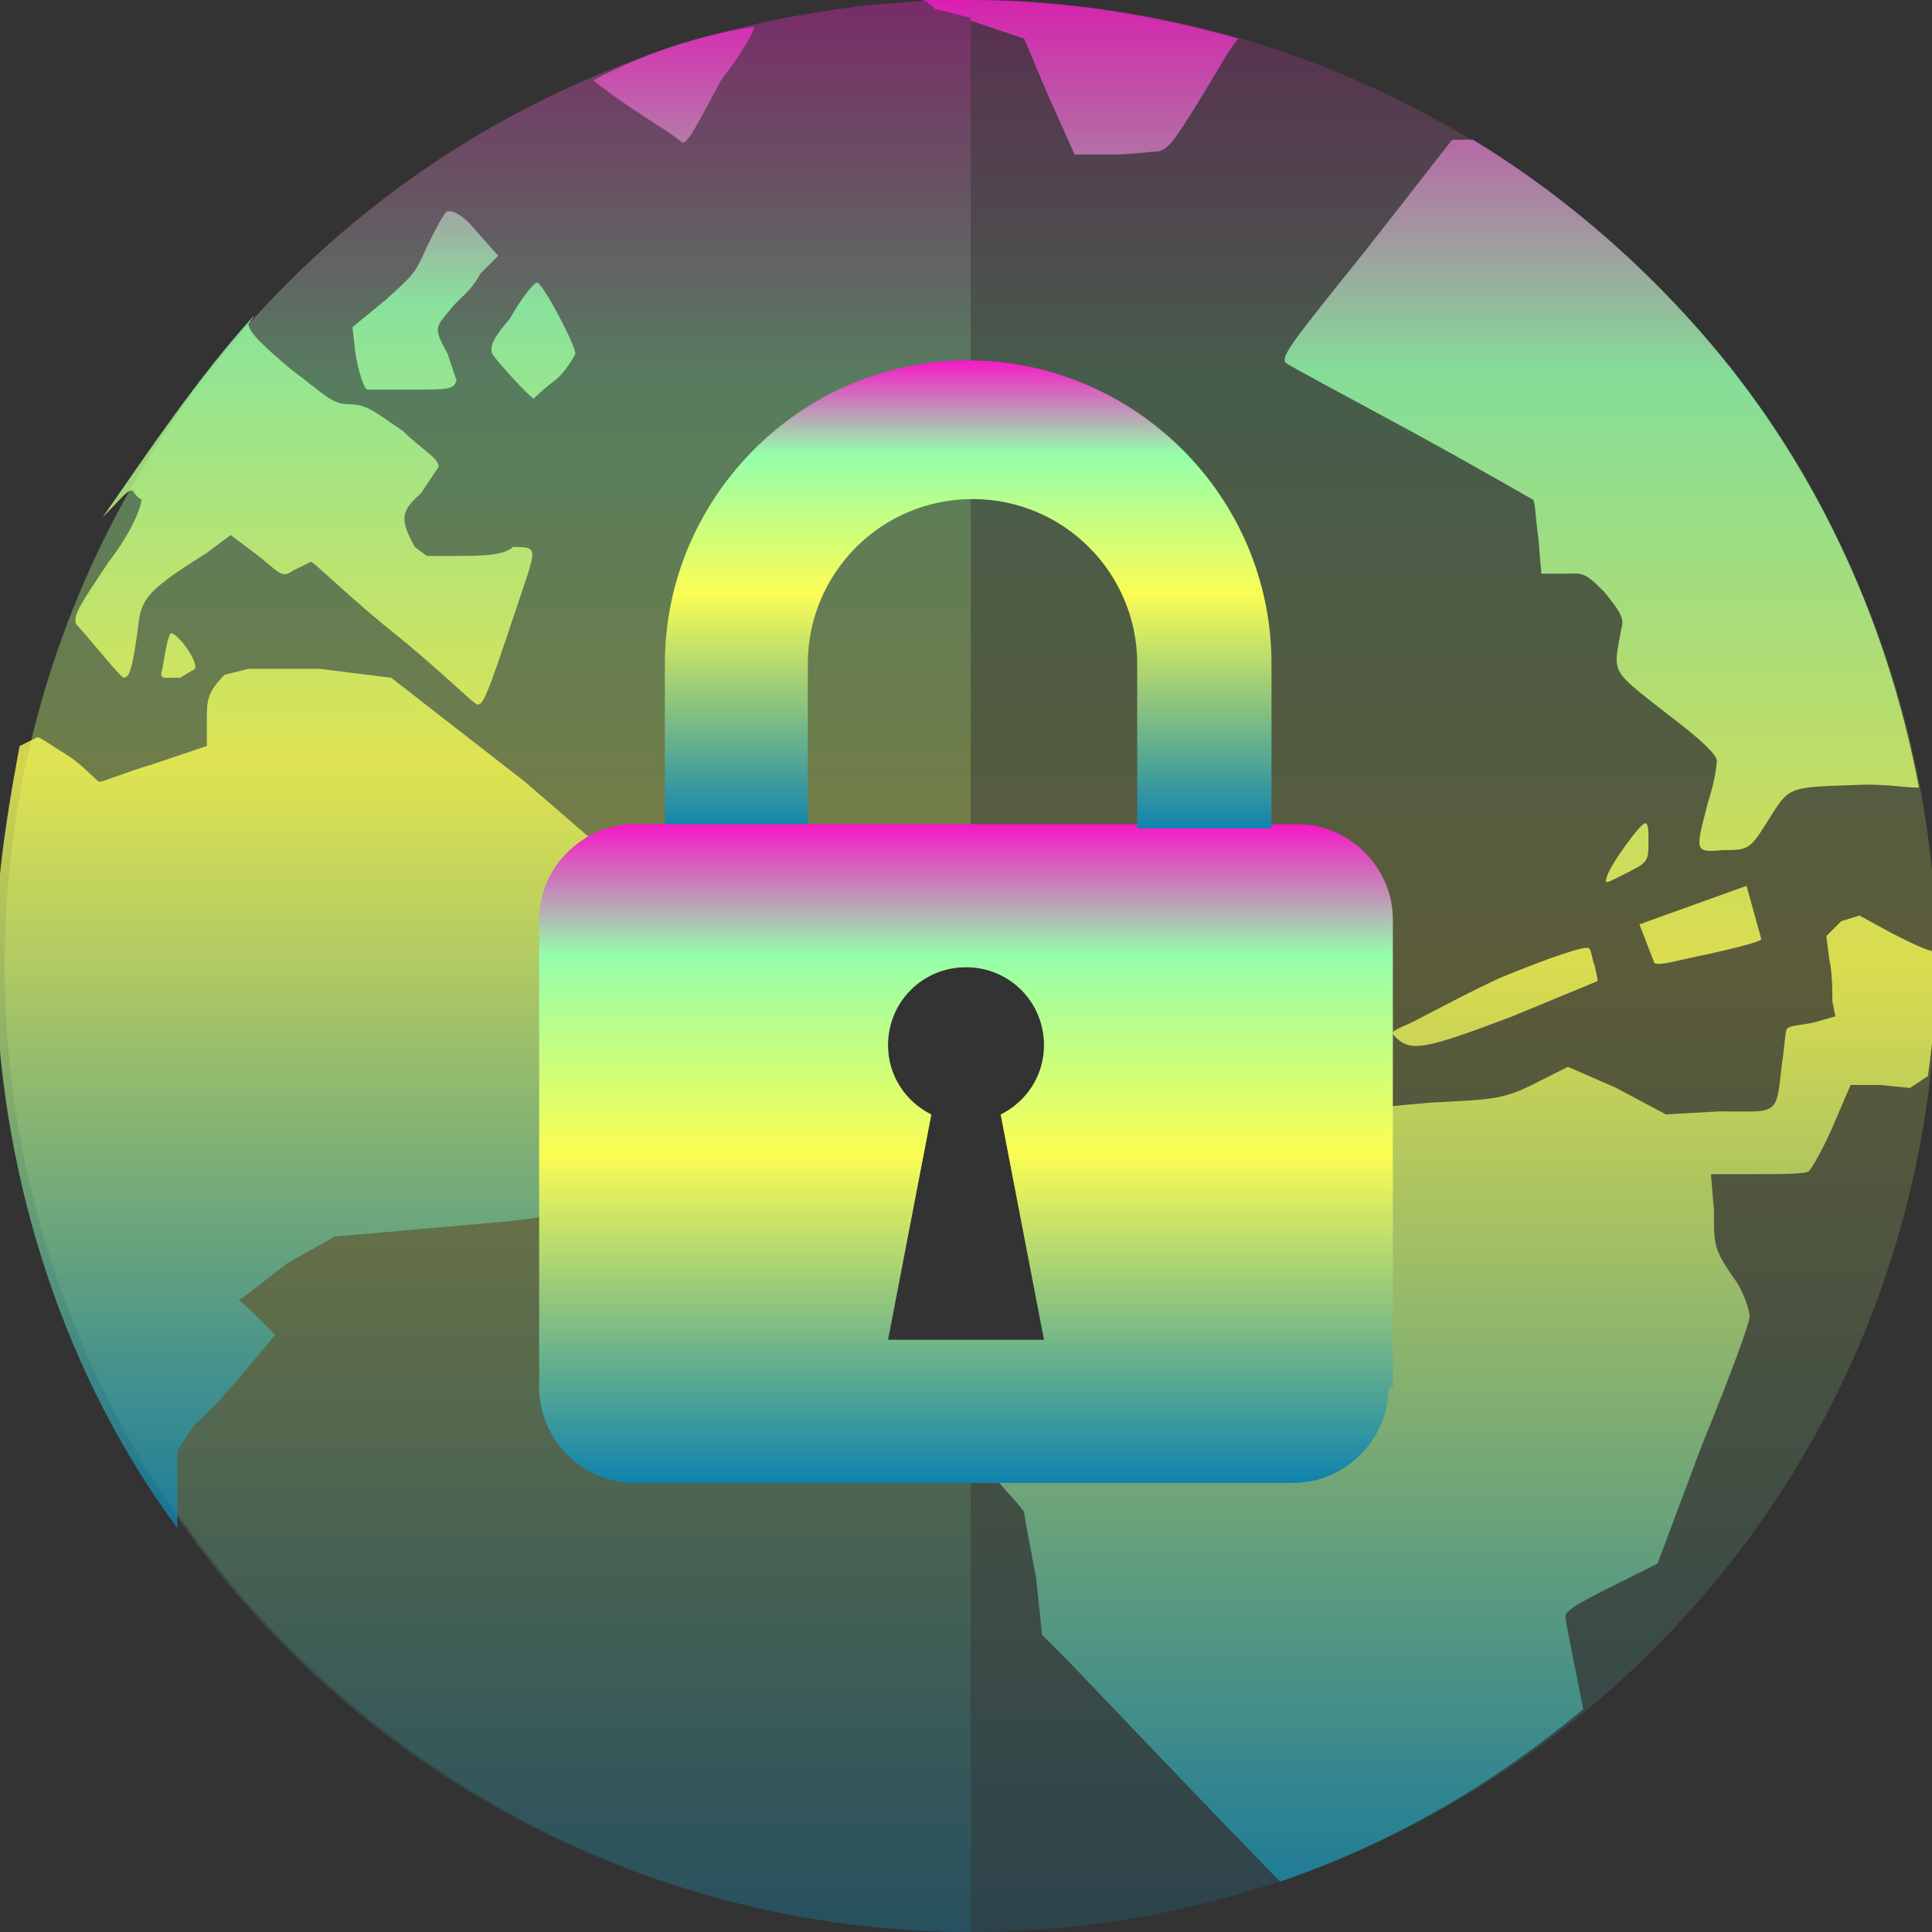 <?xml version="1.0" encoding="UTF-8" standalone="no"?>

<svg
   version="1.1"
   id="Layer_1"
   x="0px"
   y="0px"
   viewBox="0 0 16 16"
   xml:space="preserve"
   width="16"
   height="16"
   xmlns:xlink="http://www.w3.org/1999/xlink"
   xmlns="http://www.w3.org/2000/svg"
   xmlns:svg="http://www.w3.org/2000/svg"
   xmlns:rdf="http://www.w3.org/1999/02/22-rdf-syntax-ns#"
   xmlns:cc="http://creativecommons.org/ns#"
   xmlns:dc="http://purl.org/dc/elements/1.1/"><rect x="0" y="0" width="16" height="16" fill="#333333" stroke="none"/>
  <defs>
   <style id="current-color-scheme" type="text/css">
   .ColorScheme-Text { color: #0abdc6; } .ColorScheme-Highlight { color:#5294e2; }
  </style>
  <linearGradient id="arrongin" x1="0%" x2="0%" y1="0%" y2="100%">
   <stop offset="0%" style="stop-color:#dd9b44; stop-opacity:1"/>
   <stop offset="100%" style="stop-color:#ad6c16; stop-opacity:1"/>
  </linearGradient>
  <linearGradient id="aurora" x1="0%" x2="0%" y1="0%" y2="100%">
   <stop offset="0%" style="stop-color:#09D4DF; stop-opacity:1"/>
   <stop offset="100%" style="stop-color:#9269F4; stop-opacity:1"/>
  </linearGradient>
  <linearGradient id="cyberneon" x1="0%" x2="0%" y1="0%" y2="100%">
    <stop offset="0" style="stop-color:#0abdc6; stop-opacity:1"/>
    <stop offset="1" style="stop-color:#ea00d9; stop-opacity:1"/>
  </linearGradient>
  <linearGradient id="fitdance" x1="0%" x2="0%" y1="0%" y2="100%">
   <stop offset="0%" style="stop-color:#1AD6AB; stop-opacity:1"/>
   <stop offset="100%" style="stop-color:#329DB6; stop-opacity:1"/>
  </linearGradient>
  <linearGradient id="oomox" x1="0%" x2="0%" y1="0%" y2="100%">
   <stop offset="0%" style="stop-color:#0abdc6; stop-opacity:1"/>
   <stop offset="100%" style="stop-color:#b800ff; stop-opacity:1"/>
  </linearGradient>
  <linearGradient id="rainblue" x1="0%" x2="0%" y1="0%" y2="100%">
   <stop offset="0%" style="stop-color:#00F260; stop-opacity:1"/>
   <stop offset="100%" style="stop-color:#0575E6; stop-opacity:1"/>
  </linearGradient>
  <linearGradient id="sunrise" x1="0%" x2="0%" y1="0%" y2="100%">
   <stop offset="0%" style="stop-color: #FF8501; stop-opacity:1"/>
   <stop offset="100%" style="stop-color: #FFCB01; stop-opacity:1"/>
  </linearGradient>
  <linearGradient id="telinkrin" x1="0%" x2="0%" y1="0%" y2="100%">
   <stop offset="0%" style="stop-color: #b2ced6; stop-opacity:1"/>
   <stop offset="100%" style="stop-color: #6da5b7; stop-opacity:1"/>
  </linearGradient>
  <linearGradient id="60spsycho" x1="0%" x2="0%" y1="0%" y2="100%">
   <stop offset="0%" style="stop-color: #df5940; stop-opacity:1"/>
   <stop offset="25%" style="stop-color: #d8d15f; stop-opacity:1"/>
   <stop offset="50%" style="stop-color: #e9882a; stop-opacity:1"/>
   <stop offset="100%" style="stop-color: #279362; stop-opacity:1"/>
  </linearGradient>
  <linearGradient id="90ssummer" x1="0%" x2="0%" y1="0%" y2="100%">
   <stop offset="0%" style="stop-color: #f618c7; stop-opacity:1"/>
   <stop offset="20%" style="stop-color: #94ffab; stop-opacity:1"/>
   <stop offset="50%" style="stop-color: #fbfd54; stop-opacity:1"/>
   <stop offset="100%" style="stop-color: #0f83ae; stop-opacity:1"/>
  </linearGradient>
 </defs>
<path
   id="path_background_disc"
  class="ColorScheme-Text"
   style="opacity:0.2;fill:url(#90ssummer);stroke-width:0.246"
   d="M -8.039 0 A 8 8 0 0 1 -0.039 8 A 8 8 0 0 1 -8.039 16 A 8 8 0 0 1 -16.039 8 A 8 8 0 0 1 -8.039 0 z M -7.967 8.01 C -7.978 8.009 -7.989 8.01 -8 8.01 C -8.359 8.01 -8.646 8.297 -8.646 8.656 C -8.646 8.907 -8.502 9.123 -8.287 9.23 L -8.646 11.096 L -7.354 11.096 L -7.713 9.23 C -7.498 9.123 -7.354 8.907 -7.354 8.656 C -7.354 8.309 -7.624 8.027 -7.967 8.01 z "
   transform="scale(-1,1)" />
<path
   id="path_left_hemisphere"
   class="ColorScheme-Text"
   style="opacity:0.2;fill:url(#90ssummer);stroke-width:0.246"
   d="M 8.039 0 C 3.633 -5.9211835e-16 0.039 3.569 0.039 8 C 0.039 12.357 3.633 16 8.039 16 L 8.039 11.096 L 7.354 11.096 L 7.713 9.23 C 7.498 9.123 7.354 8.907 7.354 8.656 C 7.354 8.297 7.641 8.01 8 8.01 C 8.013 8.01 8.026 8.011 8.039 8.012 L 8.039 0 z " />
<path
   d="M 8.039,2.1230043e-7 V 0.148 L 7.743,0.074 C 7.67,2.1230043e-7 7.645,2.1230043e-7 7.596,2.1230043e-7 h 0.271 z M 6.242,0.222 c 0.025,0 -0.098,0.222 -0.271,0.443 C 5.774,1.034 5.7,1.182 5.651,1.182 5.577,1.108 5.183,0.886 4.913,0.665 5.331,0.443 5.774,0.295 6.242,0.222 Z M 3.707,1.748 c 0.025,0 0.098,0 0.222,0.148 l 0.197,0.222 -0.148,0.148 c -0.074,0.148 -0.197,0.222 -0.246,0.295 -0.123,0.148 -0.148,0.148 -0.025,0.369 0.049,0.148 0.074,0.222 0.074,0.222 -0.025,0.074 -0.074,0.074 -0.345,0.074 h -0.394 c -0.025,0 -0.074,-0.148 -0.098,-0.295 l -0.025,-0.222 0.271,-0.222 c 0.246,-0.222 0.246,-0.222 0.345,-0.443 0.074,-0.148 0.148,-0.295 0.172,-0.295 z m 0.738,0.591 c 0.049,0 0.32,0.517 0.32,0.591 0,0 -0.074,0.148 -0.172,0.222 -0.098,0.074 -0.172,0.148 -0.172,0.148 -0.025,0 -0.295,-0.295 -0.345,-0.369 -0.025,-0.074 0.025,-0.148 0.148,-0.295 0.098,-0.172 0.197,-0.295 0.222,-0.295 z m -2.338,0.271 -0.049,0.074 c 0,0.074 0.172,0.222 0.345,0.369 0.295,0.222 0.345,0.295 0.492,0.295 0.148,0 0.222,0.074 0.443,0.222 0.148,0.148 0.295,0.222 0.295,0.295 0,0 -0.049,0.074 -0.148,0.222 -0.172,0.148 -0.172,0.222 -0.049,0.443 l 0.098,0.074 h 0.271 c 0.148,0 0.369,0 0.443,-0.074 0.222,0 0.197,0 0.025,0.517 -0.246,0.738 -0.271,0.788 -0.32,0.788 -0.025,0 -0.32,-0.295 -0.689,-0.591 C 2.894,4.948 2.599,4.652 2.574,4.652 l -0.148,0.074 c -0.098,0.074 -0.123,0 -0.32,-0.148 L 1.91,4.431 1.713,4.578 c -0.468,0.295 -0.542,0.369 -0.566,0.591 -0.049,0.369 -0.074,0.443 -0.123,0.443 -0.025,0 -0.32,-0.369 -0.394,-0.443 -0.025,-0.074 0.025,-0.148 0.271,-0.517 C 1.073,4.431 1.171,4.209 1.171,4.135 c 0,0 -0.025,0 -0.074,-0.074 -0.049,0 -0.098,0.074 -0.246,0.222 C 1.245,3.717 1.639,3.126 2.107,2.609 Z m -0.689,2.634 c 0.049,0 0.222,0.222 0.197,0.295 l -0.123,0.074 h -0.098 c -0.049,0 -0.074,0 -0.049,-0.074 0.025,-0.148 0.049,-0.295 0.074,-0.295 z m 0.64,0.295 h 0.591 l 0.591,0.074 1.108,0.862 1.083,0.935 v 0.862 c 0,0.517 0,0.935 -0.025,0.935 -0.025,0 -0.172,0.222 -0.369,0.369 -0.197,0.222 -0.369,0.369 -0.443,0.443 -0.098,0.074 -0.123,0.074 -0.985,0.148 l -0.837,0.074 -0.394,0.222 c -0.197,0.148 -0.369,0.295 -0.394,0.295 -0.025,0 0.074,0.074 0.148,0.148 l 0.148,0.148 -0.246,0.295 c -0.123,0.148 -0.32,0.369 -0.418,0.443 l -0.148,0.222 v 0.418 0.222 C 0.556,11.422 0.014,9.822 -0.035,8.148 c -0.025,-0.665 0.074,-1.305 0.197,-1.969 l 0.148,-0.074 c 0.025,0 0.123,0.074 0.246,0.148 0.123,0.074 0.246,0.222 0.271,0.222 0.025,0 0.197,-0.074 0.443,-0.148 L 1.713,6.178 V 5.957 c 0,-0.148 0,-0.222 0.148,-0.369 z m 5.982,6.326 v 0.074 h -0.049 z"
   id="path_left_continent"
   class="ColorScheme-Text"
   style="opacity:0.8;display:inline;fill:url(#90ssummer);stroke-width:0.246" />
<path
   d="M 8.039,2.1230043e-7 C 8.802,2.1230043e-7 9.565,0.123 10.254,0.32 10.18,0.418 10.18,0.418 10.107,0.542 9.737,1.157 9.688,1.231 9.59,1.255 c -0.074,0 -0.222,0.025 -0.394,0.025 H 8.9 L 8.679,0.788 8.482,0.32 8.039,0.172 Z M 12.199,1.157 c 0.689,0.418 1.329,0.96 1.871,1.575 0.935,1.058 1.551,2.363 1.822,3.791 -0.123,0 -0.222,-0.025 -0.443,-0.025 -0.689,0.025 -0.615,0 -0.837,0.345 C 14.488,7.04 14.463,7.04 14.267,7.04 c -0.246,0.025 -0.222,0 -0.123,-0.394 0.049,-0.148 0.074,-0.295 0.074,-0.345 0,-0.049 -0.123,-0.172 -0.418,-0.394 C 13.331,5.538 13.356,5.588 13.43,5.194 13.454,5.12 13.405,5.046 13.282,4.898 13.11,4.726 13.11,4.751 12.937,4.751 h -0.172 l -0.025,-0.295 c -0.025,-0.172 -0.025,-0.32 -0.049,-0.32 0,0 -0.468,-0.271 -1.009,-0.566 -0.542,-0.295 -1.009,-0.542 -1.034,-0.566 -0.049,-0.049 0.074,-0.197 0.665,-0.935 0.369,-0.468 0.689,-0.886 0.714,-0.911 z m 1.428,5.662 c 0.025,0 0.025,0.074 0.025,0.148 0,0.148 0,0.172 -0.148,0.246 -0.197,0.098 -0.222,0.123 -0.197,0.049 0.025,-0.098 0.295,-0.468 0.32,-0.443 z m 0.837,0.517 0.123,0.443 c -0.025,0.025 -0.222,0.074 -0.443,0.123 -0.246,0.049 -0.394,0.098 -0.443,0.074 L 13.577,7.655 Z m 0.935,0.246 0.271,0.148 c 0.148,0.074 0.295,0.148 0.345,0.148 h 0.025 c 0,0.345 -0.025,0.689 -0.074,1.034 l -0.148,0.098 -0.246,-0.025 h -0.246 l -0.148,0.345 c -0.074,0.172 -0.172,0.345 -0.197,0.369 -0.025,0.025 -0.246,0.025 -0.443,0.025 h -0.369 l 0.025,0.295 c 0,0.295 0,0.32 0.148,0.542 0.098,0.123 0.148,0.295 0.148,0.345 0,0.049 -0.172,0.517 -0.394,1.058 l -0.369,0.985 -0.394,0.197 c -0.295,0.148 -0.369,0.197 -0.369,0.246 0,0.025 0.098,0.517 0.148,0.763 -0.738,0.615 -1.575,1.108 -2.511,1.428 C 9.737,14.695 8.925,13.834 8.802,13.711 l -0.172,-0.172 -0.049,-0.468 C 8.531,12.8 8.482,12.554 8.482,12.529 c 0,-0.025 -0.123,-0.148 -0.246,-0.295 -0.123,-0.123 -0.197,-0.246 -0.197,-0.271 v -0.049 c 0.025,-0.025 0.345,-0.271 0.738,-0.542 l 0.763,-0.517 0.271,-0.025 c 0.197,0 0.295,0 0.32,-0.049 0.025,-0.025 0.074,-0.197 0.098,-0.394 0.025,-0.197 0.049,-0.369 0.074,-0.394 0,-0.025 0.197,-0.025 0.418,-0.025 0.222,0 0.418,-0.025 0.443,-0.049 0.025,-0.025 0.025,-0.172 0.049,-0.369 0.025,-0.172 0.049,-0.32 0.074,-0.345 0.025,-0.025 0.271,-0.049 0.566,-0.074 0.492,-0.025 0.591,-0.025 0.837,-0.148 l 0.295,-0.148 0.394,0.172 0.418,0.222 0.443,-0.025 c 0.492,0 0.468,0.049 0.517,-0.394 0.025,-0.148 0.025,-0.295 0.049,-0.295 0.025,-0.025 0.123,-0.025 0.222,-0.049 l 0.172,-0.049 -0.025,-0.123 c 0,-0.074 0,-0.246 -0.025,-0.345 l -0.025,-0.197 0.123,-0.123 z m -2.24,0.271 c 0.025,0.025 0.025,0.098 0.049,0.148 l 0.025,0.123 -0.714,0.295 c -0.714,0.271 -0.837,0.295 -0.96,0.172 -0.049,-0.049 -0.025,-0.049 0.074,-0.098 0.074,-0.025 0.418,-0.222 0.788,-0.394 0.418,-0.172 0.714,-0.271 0.738,-0.246 z"
   id="path_right_continents"
   class="ColorScheme-Text"
   style="opacity:0.8;fill:url(#90ssummer);stroke-width:0.246" />
<path
   id="path_locket_bottom_part"
   class="ColorScheme-Text"
   style="fill:url(#90ssummer);fill-opacity:1;stroke-width:0.359"
   d="M 5.254 6.826 C 4.823 6.826 4.465 7.185 4.465 7.615 L 4.465 11.49 C 4.465 11.921 4.823 12.281 5.254 12.281 L 10.709 12.281 C 11.14 12.281 11.5 11.921 11.5 11.49 L 11.535 11.49 L 11.535 7.615 C 11.535 7.185 11.177 6.826 10.746 6.826 L 5.254 6.826 z M 8 8.01 C 8.359 8.01 8.646 8.297 8.646 8.656 C 8.646 8.907 8.502 9.123 8.287 9.23 L 8.646 11.096 L 7.354 11.096 L 7.713 9.23 C 7.498 9.123 7.354 8.907 7.354 8.656 C 7.354 8.297 7.641 8.01 8 8.01 z " />
<path
   style="fill:url(#90ssummer);stroke-width:0.359"
   id="path_locket_top_part"
   class="ColorScheme-Text"
   d="m 5.506,6.825 h 1.184 V 5.497 c 0,-0.754 0.61,-1.364 1.364,-1.364 0.754,0 1.364,0.61 1.364,1.364 V 6.861 H 10.53 V 5.497 c 0,-1.4 -1.149,-2.512 -2.512,-2.512 -1.4,0 -2.512,1.149 -2.512,2.512 z" /></svg>
